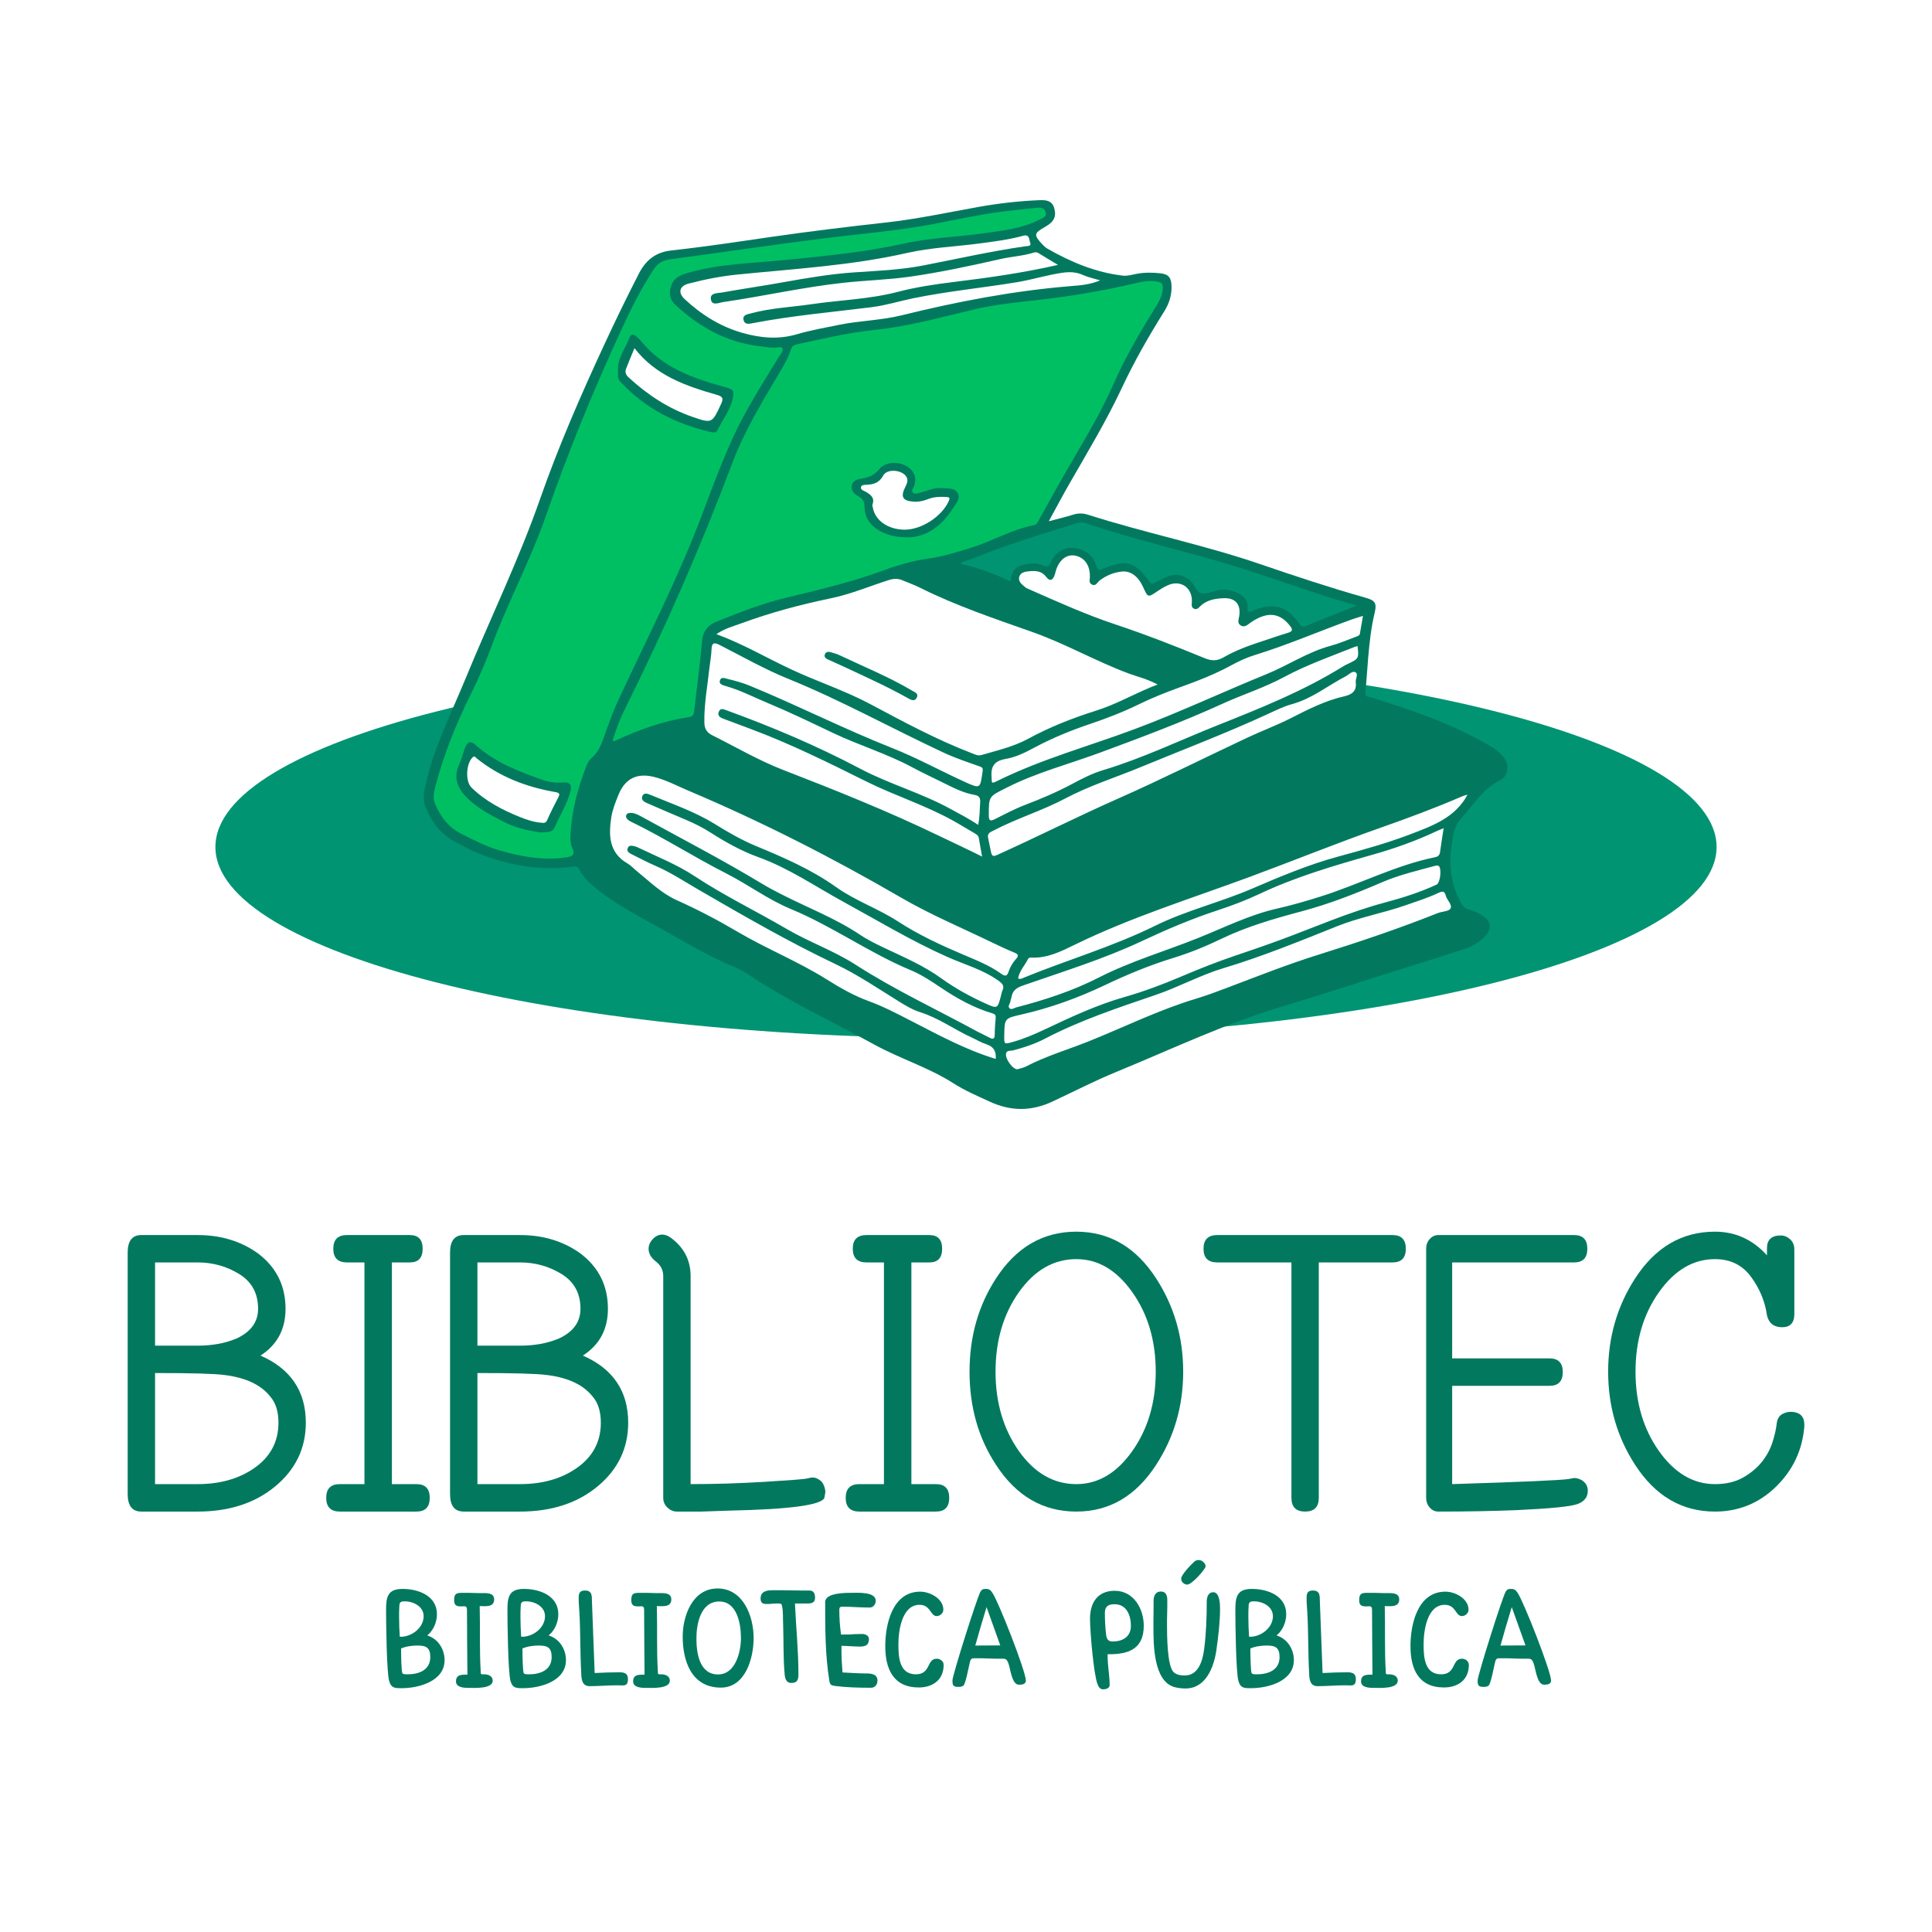 <svg xmlns="http://www.w3.org/2000/svg" xmlns:xlink="http://www.w3.org/1999/xlink" width="500" zoomAndPan="magnify" viewBox="0 0 375 375" height="500" preserveAspectRatio="xMidYMid meet" version="1.0"><defs><g/><clipPath id="0de2a6ba74"><path d="M 41.812 127.285 L 333.203 127.285 L 333.203 201.508 L 41.812 201.508 Z M 41.812 127.285 " clip-rule="nonzero"/></clipPath><clipPath id="b64fdb9cfb"><path d="M 187.5 127.285 C 107.039 127.285 41.812 143.898 41.812 164.398 C 41.812 184.895 107.039 201.508 187.5 201.508 C 267.961 201.508 333.188 184.895 333.188 164.398 C 333.188 143.898 267.961 127.285 187.5 127.285 Z M 187.5 127.285 " clip-rule="nonzero"/></clipPath><clipPath id="efcc252fd7"><path d="M 82 38.777 L 293 38.777 L 293 215.777 L 82 215.777 Z M 82 38.777 " clip-rule="nonzero"/></clipPath></defs><rect x="-37.5" width="450" fill="#ffffff" y="-37.5" height="450" fill-opacity="1"/><rect x="-37.5" width="450" fill="#ffffff" y="-37.5" height="450" fill-opacity="1"/><g clip-path="url(#0de2a6ba74)"><g clip-path="url(#b64fdb9cfb)"><path fill="#009473" d="M 41.812 127.285 L 333.203 127.285 L 333.203 201.508 L 41.812 201.508 Z M 41.812 127.285 " fill-opacity="1" fill-rule="nonzero"/></g></g><g clip-path="url(#efcc252fd7)"><path fill="#02795e" d="M 291.145 151.457 C 287.738 153.172 285.863 156.359 283.473 159.039 C 282.199 160.465 281.977 162.43 281.727 164.297 C 281.207 168.156 281.676 171.844 283.605 175.297 C 283.961 175.938 284.387 176.332 285.07 176.523 C 286.137 176.828 287.156 177.246 288.047 177.922 C 289.422 178.961 289.566 180.195 288.453 181.5 C 287.23 182.934 285.613 183.777 283.855 184.332 C 280.293 185.457 276.746 186.629 273.172 187.727 C 265.297 190.148 257.492 192.801 249.586 195.133 C 238.242 198.48 227.578 203.574 216.684 208.055 C 212.488 209.777 208.426 211.875 204.301 213.801 C 200.062 215.777 196.105 215.691 192.012 213.785 C 189.664 212.695 187.273 211.688 185.082 210.281 C 180.25 207.188 174.723 205.508 169.719 202.762 C 161.609 198.312 153.188 194.43 145.457 189.289 C 144.582 188.707 143.668 188.148 142.699 187.754 C 136.938 185.426 131.719 182.082 126.289 179.125 C 122.406 177.008 118.578 174.883 115.18 172.016 C 114.086 171.094 113.164 170.109 112.516 168.867 C 112.238 168.336 111.992 168.105 111.316 168.195 C 104.793 169.074 98.531 167.992 92.492 165.484 C 91.168 164.934 89.922 164.199 88.633 163.555 C 85.641 162.059 83.762 159.594 82.559 156.547 C 81.941 154.977 82.352 153.441 82.711 151.891 C 84.348 144.828 87.613 138.402 90.344 131.754 C 95.133 120.09 100.672 108.734 104.844 96.812 C 108.395 86.66 112.691 76.82 117.207 67.066 C 119.379 62.371 121.637 57.719 124 53.117 C 125.305 50.57 127.184 48.953 130.289 48.613 C 136.766 47.91 143.211 46.922 149.66 45.988 C 157.059 44.918 164.477 44.016 171.906 43.195 C 177.906 42.531 183.82 41.266 189.758 40.195 C 193.629 39.496 197.531 39.043 201.461 38.867 C 202.762 38.809 204.176 38.766 204.629 40.414 C 205.086 42.09 204.555 43.078 202.828 44.051 C 200.664 45.277 200.613 45.598 202.328 47.441 C 202.617 47.754 202.949 48.059 203.316 48.27 C 207.887 50.887 212.688 52.891 217.965 53.504 C 218.836 53.605 219.762 53.312 220.652 53.145 C 222.18 52.855 223.719 52.883 225.242 53.047 C 226.82 53.215 227.355 53.918 227.395 55.539 C 227.441 57.32 226.934 58.918 225.984 60.43 C 222.98 65.227 220.172 70.129 217.766 75.262 C 214.812 81.562 211.234 87.531 207.762 93.555 C 206.379 95.949 205.09 98.402 203.57 101.172 C 205.363 100.695 206.793 100.371 208.184 99.926 C 209.188 99.602 210.141 99.578 211.137 99.895 C 222.188 103.434 233.598 105.727 244.582 109.492 C 251.34 111.809 258.117 114.055 264.992 116 C 266.902 116.539 267.285 117.035 266.812 119 C 266.133 121.812 265.828 124.664 265.574 127.527 C 265.371 129.82 265.258 132.117 265.012 134.406 C 264.914 135.301 265.586 135.18 265.992 135.312 C 271.879 137.211 277.781 139.055 283.379 141.73 C 285.457 142.727 287.516 143.75 289.484 144.949 C 290.352 145.48 291.141 146.109 291.789 146.887 C 293.039 148.383 292.859 150.598 291.145 151.457 Z M 291.145 151.457 " fill-opacity="1" fill-rule="nonzero"/></g><path fill="#00bf63" d="M 189.207 60.031 C 182.73 61.562 176.285 63.371 169.645 64.055 C 164.613 64.574 159.738 65.758 154.816 66.801 C 154.223 66.93 153.75 67.082 153.547 67.758 C 153.027 69.473 152.094 70.988 151.191 72.516 C 147.863 78.129 144.469 83.719 142.156 89.848 C 136.031 106.102 129.078 121.988 121.336 137.539 C 120.344 139.531 119.547 141.625 118.895 143.801 C 119.125 143.82 119.227 143.863 119.297 143.832 C 123.914 141.66 128.684 139.941 133.746 139.172 C 134.594 139.043 134.672 138.59 134.746 137.91 C 135.246 133.438 135.879 128.977 136.262 124.492 C 136.434 122.473 137.379 121.34 139.133 120.633 C 143.445 118.898 147.789 117.188 152.301 116.09 C 158.73 114.527 165.172 113.047 171.395 110.738 C 174.266 109.672 177.227 108.824 180.281 108.402 C 183.047 108.02 185.695 107.18 188.355 106.359 C 192.527 105.078 196.332 102.781 200.656 101.941 C 201.312 101.812 201.5 101.184 201.773 100.703 C 203.379 97.867 204.926 94.996 206.547 92.168 C 209.887 86.348 213.449 80.645 216.156 74.488 C 218.48 69.203 221.41 64.266 224.441 59.379 C 225.137 58.258 225.707 57.125 225.688 55.762 C 225.68 55.141 225.477 54.836 224.812 54.699 C 223.402 54.41 222.027 54.582 220.676 54.902 C 214.656 56.336 208.578 57.387 202.43 58.117 C 198.012 58.641 193.574 59 189.207 60.031 Z M 184.965 98.66 C 182.805 102.051 179.895 104.211 176.398 104.297 C 173.805 104.309 172.016 103.836 170.395 102.832 C 168.73 101.797 167.812 100.262 167.797 98.305 C 167.789 97.363 167.453 96.812 166.668 96.359 C 165.914 95.926 165.168 95.336 165.312 94.344 C 165.461 93.316 166.402 93.004 167.238 92.887 C 168.645 92.691 169.695 92.238 170.676 91.047 C 172.07 89.348 175.215 89.527 176.781 91.102 C 177.738 92.059 177.84 93.176 177.406 94.418 C 177.273 94.793 176.805 95.195 177.184 95.594 C 177.559 95.988 178.086 95.77 178.547 95.648 C 179.973 95.273 181.324 94.602 182.867 94.738 C 183.957 94.832 185.273 94.645 185.871 95.688 C 186.496 96.781 185.543 97.746 184.965 98.66 Z M 114.734 147.207 C 116.57 145.645 117.055 143.422 117.836 141.324 C 118.469 139.621 119.09 137.902 119.855 136.254 C 125.367 124.332 131.43 112.664 136.09 100.355 C 138.055 95.156 139.977 89.934 142.293 84.871 C 144.797 79.402 148.082 74.379 151.172 69.246 C 151.48 68.73 152.16 68.168 151.852 67.609 C 151.582 67.117 150.793 67.586 150.266 67.461 C 149.953 67.461 149.664 67.488 149.379 67.457 C 148.57 67.363 147.762 67.246 146.957 67.137 C 140.777 66.309 135.648 63.395 131.145 59.215 C 129.91 58.07 129.785 56.77 130.352 55.285 C 130.922 53.797 132.199 53.336 133.578 52.941 C 139.719 51.176 146.086 51.098 152.367 50.465 C 160.098 49.684 167.812 48.965 175.422 47.277 C 180.668 46.113 186.074 45.988 191.387 45.223 C 194.945 44.711 198.535 44.316 201.789 42.609 C 202.336 42.32 203.199 42.145 202.969 41.23 C 202.727 40.258 201.887 40.266 201.098 40.348 C 198.953 40.566 196.809 40.785 194.668 41.055 C 190.102 41.637 185.613 42.645 181.094 43.496 C 174.258 44.785 167.328 45.352 160.434 46.203 C 150.305 47.457 140.215 48.988 130.098 50.328 C 128.676 50.516 127.691 51.07 126.922 52.23 C 124.426 55.996 122.449 60.016 120.555 64.121 C 115.141 75.848 110.246 87.773 106.016 99.969 C 102.996 108.684 98.609 116.824 95.395 125.461 C 94.211 128.648 92.859 131.789 91.344 134.836 C 88.473 140.613 86.078 146.551 84.469 152.805 C 84.191 153.887 84.004 154.988 84.457 156.051 C 85.496 158.5 87.016 160.547 89.449 161.789 C 91.93 163.055 94.398 164.328 97.094 165.098 C 101.27 166.293 105.473 167.055 109.844 166.418 C 111.027 166.242 111.723 165.977 111.074 164.59 C 110.684 163.758 110.684 162.812 110.734 161.898 C 110.977 157.402 112.125 153.109 113.715 148.926 C 113.949 148.305 114.254 147.617 114.734 147.207 Z M 122.184 65.512 C 122.438 64.805 123.012 64.797 123.555 65.316 C 123.828 65.582 124.133 65.828 124.367 66.125 C 128.562 71.363 134.512 73.441 140.664 75.117 C 142.355 75.578 142.57 75.77 142.207 77.441 C 141.711 79.699 140.219 81.461 139.266 83.492 C 138.977 84.105 138.352 83.945 137.855 83.832 C 131.273 82.297 125.438 79.387 120.73 74.434 C 119.887 73.547 119.895 73.461 119.961 71.949 C 119.801 69.496 121.406 67.645 122.184 65.512 Z M 110.754 153.484 C 110.098 156.051 108.652 158.293 107.609 160.703 C 107.211 161.633 105.965 161.492 104.992 161.586 C 102.488 161.227 99.996 160.668 97.73 159.5 C 95.227 158.207 92.703 156.902 90.668 154.875 C 88.828 153.039 87.934 150.992 89.113 148.402 C 89.57 147.406 89.828 146.324 90.207 145.289 C 90.711 143.91 91.312 143.699 92.418 144.684 C 96.078 147.949 100.527 149.68 105.043 151.289 C 106.406 151.773 107.797 152.012 109.266 151.867 C 110.512 151.746 111.055 152.316 110.754 153.484 Z M 110.754 153.484 " fill-opacity="1" fill-rule="nonzero"/><path fill="#009473" d="M 188.512 108.516 C 194.957 105.902 201.59 103.852 208.219 101.793 C 209.039 101.535 209.816 101.234 210.73 101.547 C 219.762 104.637 229.086 106.715 238.219 109.461 C 244.777 111.434 251.23 113.754 257.746 115.883 C 259.605 116.492 261.504 116.984 263.383 117.527 C 260.023 118.898 256.742 120.078 253.543 121.488 C 252.949 121.75 252.543 121.605 252.219 121.07 C 252.094 120.867 251.938 120.684 251.789 120.496 C 249.594 117.633 247.035 116.949 243.379 118.461 C 242.477 118.836 242.047 118.902 242.16 117.75 C 242.359 115.703 239.414 114.352 237.195 114.461 C 235.848 114.527 234.492 115.328 233.285 115.18 C 232.156 115.043 231.852 113.242 230.77 112.484 C 229.477 111.578 228.16 111.309 226.707 111.871 C 225.863 112.199 225.043 112.609 224.25 113.051 C 223.707 113.348 223.422 113.41 222.996 112.785 C 220.457 109.074 218.457 108.508 214.324 110.316 C 213.496 110.676 213.102 110.828 212.758 109.727 C 212.109 107.629 210.441 106.539 208.344 106.367 C 206.336 106.203 204.824 107.266 203.984 109.07 C 203.566 109.969 203.211 110.129 202.312 109.699 C 201.246 109.188 200.043 109.328 198.922 109.562 C 197.07 109.945 196.422 110.746 196.133 112.844 C 193.023 111.395 189.867 110.172 186.395 109.438 C 187.117 108.797 187.867 108.777 188.512 108.516 Z M 188.512 108.516 " fill-opacity="1" fill-rule="nonzero"/><path fill="#ffffff" d="M 124.672 154.543 C 124.402 155.223 124.953 155.602 125.504 155.844 C 128.098 156.969 130.691 158.098 133.297 159.195 C 134.891 159.871 136.426 160.648 137.887 161.582 C 140.844 163.473 143.93 165.195 147.211 166.379 C 153.094 168.5 158.184 172.023 163.602 174.984 C 170.324 178.66 176.898 182.633 183.914 185.754 C 187.273 187.25 190.875 188.211 193.91 190.434 C 194.664 190.988 194.957 191.43 194.566 192.281 C 194.426 192.582 194.375 192.922 194.293 193.25 C 193.629 195.828 193.609 195.832 191.23 194.75 C 188.254 193.395 185.402 191.844 182.746 189.922 C 179.387 187.484 175.586 185.848 171.855 184.086 C 170.164 183.285 168.477 182.473 166.922 181.43 C 162.152 178.234 156.789 176.195 151.715 173.605 C 150.434 172.949 149.156 172.285 147.926 171.539 C 140.25 166.902 132.285 162.777 124.43 158.461 C 123.801 158.117 123.152 157.785 122.402 157.785 C 122.051 157.785 121.715 157.844 121.562 158.211 C 121.414 158.578 121.617 158.859 121.867 159.098 C 122.004 159.227 122.168 159.34 122.34 159.422 C 128.734 162.512 134.711 166.363 141.043 169.578 C 145.27 171.727 149.098 174.617 153.504 176.441 C 161.586 179.785 168.73 184.969 176.809 188.328 C 178.883 189.191 180.773 190.461 182.648 191.719 C 185.766 193.809 189.023 195.625 192.645 196.699 C 193.18 196.859 193.305 197.105 193.258 197.625 C 193.16 198.672 193.086 199.727 193.078 200.781 C 193.078 201.641 192.785 201.801 192.051 201.402 C 191.293 200.992 190.496 200.652 189.738 200.242 C 181.836 195.938 173.668 192.145 166.07 187.25 C 161.859 184.535 157.027 182.848 152.676 180.301 C 146.762 176.84 140.57 173.859 134.836 170.07 C 131.379 167.789 127.523 166.273 123.812 164.488 C 123.598 164.383 123.367 164.301 123.133 164.25 C 122.664 164.141 122.129 164.004 121.867 164.562 C 121.562 165.219 122.07 165.539 122.547 165.777 C 124.133 166.574 125.707 167.398 127.332 168.105 C 130.246 169.375 132.883 171.121 135.617 172.707 C 144.328 177.754 153.043 182.797 162.148 187.121 C 166.488 189.18 170.457 191.898 174.535 194.418 C 175.844 195.227 177.164 196.012 178.637 196.477 C 182.195 197.598 185.207 199.82 188.559 201.359 C 189.516 201.801 190.434 202.359 191.43 202.68 C 192.836 203.133 193.398 204.027 193.27 205.539 C 187.332 203.734 181.992 200.793 176.586 198.02 C 173.98 196.68 171.398 195.328 168.637 194.324 C 165.738 193.27 163.059 191.73 160.465 190.102 C 154.887 186.602 148.75 184.16 143.094 180.816 C 139.293 178.574 135.391 176.535 131.352 174.723 C 128.402 173.402 126.074 171.086 123.582 169.062 C 122.984 168.578 122.461 167.977 121.805 167.602 C 118.188 165.52 118.121 162.16 118.645 158.684 C 118.871 157.184 119.461 155.723 120.031 154.301 C 121.301 151.141 123.613 149.977 126.93 150.797 C 129.27 151.375 131.395 152.531 133.602 153.461 C 147.84 159.48 161.574 166.484 174.949 174.254 C 180.656 177.566 186.797 180.137 192.75 183.027 C 194.129 183.695 195.523 184.34 196.941 184.922 C 197.738 185.246 197.707 185.574 197.199 186.145 C 196.555 186.867 196.059 187.707 195.758 188.621 C 195.438 189.598 195.008 189.488 194.312 188.988 C 192.074 187.387 189.543 186.391 187.02 185.32 C 182.656 183.469 178.34 181.48 174.344 178.879 C 170.48 176.363 166.047 174.863 162.285 172.18 C 157.477 168.758 152.117 166.445 146.707 164.199 C 143.914 163.039 141.297 161.52 138.723 159.93 C 134.785 157.492 130.402 156.023 126.16 154.246 C 125.617 154.02 124.957 153.832 124.672 154.543 Z M 141.32 131.805 C 142.77 132.141 144.195 132.551 145.574 133.117 C 154.84 136.922 163.773 141.477 173.098 145.164 C 178.039 147.113 182.715 149.719 187.566 151.902 C 190.191 153.086 190.246 152.965 190.652 150.227 C 190.688 149.992 190.734 149.758 190.75 149.52 C 190.781 149.086 190.617 148.922 190.145 148.758 C 187.801 147.934 185.426 147.141 183.176 146.094 C 173.051 141.379 163.285 135.93 152.91 131.723 C 148.391 129.891 144.117 127.449 139.758 125.227 C 138.664 124.668 138.152 124.668 138.105 126.078 C 138.07 127.223 137.844 128.359 137.719 129.504 C 137.332 133.07 136.656 136.605 136.715 140.223 C 136.734 141.465 137.199 142.188 138.242 142.711 C 142.828 145 147.258 147.605 152.062 149.465 C 162.262 153.41 172.406 157.477 182.266 162.234 C 185.004 163.559 187.777 164.828 190.629 166.262 C 190.395 164.953 190.172 163.84 190 162.715 C 189.934 162.281 189.699 162.039 189.348 161.84 C 187.891 161.012 186.477 160.113 185.008 159.297 C 179.578 156.285 173.645 154.418 168.109 151.664 C 160.77 148.012 153.426 144.371 145.73 141.5 C 143.938 140.832 142.137 140.168 140.348 139.484 C 139.715 139.246 139.18 138.852 139.547 138.086 C 139.891 137.367 140.465 137.668 141.027 137.871 C 149.914 141.102 158.602 144.785 166.965 149.203 C 172.613 152.188 178.816 153.906 184.43 156.98 C 186.219 157.961 188.043 158.883 189.855 160.109 C 190.203 158.531 190.133 157.141 190.25 155.766 C 190.324 154.902 190.062 154.441 189.148 154.285 C 187.094 153.93 185.238 153.012 183.391 152.086 C 181.289 151.035 179.152 150.055 177.082 148.941 C 172.125 146.273 166.715 144.664 161.652 142.25 C 157.457 140.246 153.27 138.227 148.973 136.438 C 146.277 135.312 143.676 133.957 140.848 133.156 C 140.312 133.004 139.523 132.801 139.727 132.105 C 139.961 131.277 140.734 131.668 141.32 131.805 Z M 200.668 49.023 C 198.555 49.691 196.332 49.793 194.184 50.281 C 188.391 51.594 182.578 52.848 176.703 53.691 C 172.438 54.305 168.105 54.41 163.816 54.875 C 155.949 55.723 148.223 57.488 140.402 58.625 C 139.543 58.75 138.191 59.438 137.98 58.09 C 137.777 56.809 139.273 56.93 140.133 56.777 C 144.047 56.078 147.984 55.504 151.898 54.805 C 156.523 53.98 161.141 53.18 165.84 52.863 C 170.285 52.566 174.754 52.387 179.141 51.539 C 185.773 50.254 192.359 48.754 199.051 47.797 C 199.457 47.738 200.262 47.82 199.957 47.105 C 199.727 46.57 199.906 45.398 198.59 45.762 C 195.812 46.531 192.953 46.879 190.102 47.258 C 185.449 47.875 180.699 48.051 176.141 49.082 C 165.285 51.543 154.227 52.18 143.219 53.281 C 139.953 53.605 136.773 54.23 133.621 55.059 C 131.875 55.516 131.566 56.816 132.852 58.02 C 136.086 61.047 139.766 63.367 144.039 64.594 C 147.527 65.594 151.047 65.945 154.656 64.883 C 157.316 64.098 160.066 63.621 162.789 63.062 C 166.828 62.234 170.988 62.195 175.004 61.203 C 185.859 58.523 196.809 56.422 207.973 55.523 C 209.758 55.383 211.605 55.234 213.543 54.422 C 212.27 54.035 211.223 53.828 210.273 53.402 C 208.953 52.801 207.68 52.73 206.234 52.938 C 203.238 53.367 200.359 54.285 197.379 54.777 C 190.668 55.883 183.883 56.531 177.215 57.902 C 174.539 58.453 171.926 59.281 169.207 59.621 C 161.504 60.586 153.762 61.258 146.129 62.723 C 145.441 62.852 144.543 63.082 144.324 62.109 C 144.098 61.109 145.039 61.02 145.711 60.836 C 149.57 59.781 153.566 59.625 157.496 59.047 C 163.086 58.227 168.773 58.086 174.277 56.648 C 177.855 55.711 181.508 55.176 185.164 54.727 C 191.871 53.906 198.551 52.965 205.352 51.418 C 203.984 50.594 202.797 49.891 201.621 49.16 C 201.309 48.965 201.008 48.918 200.668 49.023 Z M 211.539 111.871 C 211.598 109.684 210.414 108.109 208.566 107.828 C 206.992 107.586 205.59 108.699 204.969 110.691 C 204.883 110.969 204.824 111.25 204.738 111.523 C 204.359 112.68 203.762 112.902 203.07 111.977 C 202.199 110.824 201.09 110.773 199.863 110.871 C 199.027 110.938 198.086 111.082 197.84 111.945 C 197.566 112.895 198.406 113.488 199.074 114.039 C 199.219 114.16 199.406 114.227 199.582 114.305 C 205.152 116.754 210.695 119.277 216.48 121.195 C 222.348 123.145 228.102 125.402 233.816 127.75 C 235.23 128.332 236.254 128.301 237.508 127.582 C 239.801 126.266 242.277 125.348 244.789 124.531 C 246.523 123.969 248.238 123.355 249.98 122.832 C 250.938 122.543 250.945 122.195 250.371 121.457 C 248.375 118.891 245.938 118.66 242.793 120.809 C 242.207 121.207 241.641 121.859 240.871 121.43 C 240.047 120.973 240.457 120.176 240.551 119.484 C 240.844 117.328 239.805 116.047 237.602 116.113 C 235.883 116.164 234.152 116.434 232.852 117.785 C 232.531 118.117 232.184 118.371 231.715 118.125 C 231.246 117.883 231.293 117.457 231.332 117 C 231.566 114.102 229.168 112.41 226.574 113.645 C 225.926 113.949 225.301 114.32 224.707 114.723 C 222.805 116.012 222.812 116.023 221.902 113.992 C 220.965 111.91 219.508 110.781 217.805 110.934 C 216.199 111.082 214.746 111.688 213.453 112.664 C 212.988 113.016 212.723 113.84 211.945 113.465 C 211.207 113.109 211.609 112.363 211.539 111.871 Z M 196.301 193.66 C 196.262 193.898 196.145 194.121 196.117 194.355 C 196.066 194.809 195.547 195.289 195.934 195.684 C 196.324 196.078 196.844 195.645 197.281 195.527 C 202.816 194.094 208.238 192.316 213.34 189.711 C 219.516 186.559 226.164 184.629 232.566 182.062 C 237.625 180.031 242.531 177.562 247.91 176.348 C 250.801 175.691 253.664 174.859 256.496 173.961 C 263.934 171.605 270.918 167.926 278.633 166.363 C 279.145 166.258 279.438 165.949 279.512 165.379 C 279.703 163.91 279.949 162.453 280.211 160.758 C 279.668 160.984 279.266 161.129 278.883 161.309 C 274.844 163.219 270.645 164.703 266.352 165.918 C 258.926 168.02 251.531 170.18 244.516 173.488 C 241.879 174.73 239.129 175.773 236.355 176.684 C 231.285 178.344 226.402 180.426 221.582 182.691 C 214.145 186.18 206.293 188.586 198.562 191.285 C 197.129 191.785 196.52 192.348 196.301 193.66 Z M 196.602 202.234 C 198.781 201.629 200.844 200.727 202.883 199.766 C 207.867 197.414 212.84 195.078 218.176 193.551 C 221.945 192.473 225.645 191.09 229.254 189.555 C 232.699 188.09 236.16 186.707 239.703 185.512 C 242.656 184.516 245.602 183.508 248.523 182.43 C 255.258 179.941 261.844 177.039 268.812 175.18 C 272.234 174.266 275.621 173.199 278.852 171.695 C 279.555 171.371 279.875 168.512 279.242 168.074 C 279.086 167.969 278.781 167.996 278.566 168.051 C 275.102 168.992 271.605 169.805 268.281 171.234 C 263.176 173.434 258.004 175.461 252.617 176.898 C 247.289 178.316 242.004 179.836 237 182.254 C 234.031 183.688 230.941 184.949 227.793 185.918 C 223.188 187.328 218.773 189.16 214.445 191.219 C 209.273 193.684 203.922 195.617 198.344 196.898 C 194.988 197.664 194.98 197.617 194.926 200.973 C 194.898 202.742 194.891 202.711 196.602 202.234 Z M 279.223 173.301 C 277.141 174.285 274.941 174.973 272.77 175.73 C 268.418 177.242 263.859 178.051 259.578 179.762 C 252.277 182.68 245.004 185.66 237.465 187.922 C 232.953 189.277 228.828 191.574 224.367 193.094 C 217.074 195.586 209.734 198.004 202.859 201.59 C 200.906 202.609 198.809 203.312 196.664 203.875 C 196.113 204.02 195.164 203.758 195.262 204.836 C 195.352 205.863 196.637 207.527 197.426 207.547 C 197.887 207.406 198.527 207.32 199.07 207.039 C 203.039 204.965 207.34 203.723 211.469 202.059 C 218.316 199.305 224.949 196.02 232.043 193.879 C 234.152 193.242 236.223 192.477 238.285 191.691 C 244.195 189.441 250.074 187.125 256.125 185.238 C 263.855 182.824 271.535 180.227 279.066 177.234 C 279.91 176.898 281.242 176.91 281.543 176.336 C 281.938 175.586 280.824 174.703 280.598 173.777 C 280.383 172.902 279.914 172.977 279.223 173.301 Z M 263.957 122.969 C 264.141 121.898 264.328 120.832 264.551 119.543 C 263.66 119.824 262.98 120.02 262.32 120.258 C 256.012 122.539 249.848 125.207 243.43 127.188 C 241.867 127.668 240.387 128.375 238.957 129.152 C 235.789 130.879 232.438 132.176 229.055 133.391 C 226.344 134.363 223.668 135.43 221.086 136.691 C 218.02 138.188 214.859 139.414 211.629 140.504 C 207.902 141.758 204.266 143.246 200.785 145.098 C 199.047 146.027 197.27 146.945 195.332 147.277 C 193.34 147.621 192.328 148.406 192.449 150.605 C 192.535 152.105 192.348 152.184 193.707 151.516 C 202.207 147.328 211.352 144.836 220.184 141.539 C 228.859 138.301 237.219 134.359 245.773 130.875 C 249.984 129.16 253.809 126.559 258.246 125.359 C 259.965 124.895 261.586 124.184 263.25 123.57 C 263.578 123.449 263.891 123.371 263.957 122.969 Z M 263.504 125.414 C 263.316 125.461 263.133 125.488 262.965 125.555 C 258.34 127.395 253.641 129.043 249.238 131.414 C 245.391 133.484 241.207 134.805 237.246 136.613 C 229.52 140.137 221.586 143.102 213.633 146.043 C 207.531 148.305 201.199 149.934 195.348 152.906 C 191.965 154.625 191.914 154.469 191.926 158.285 C 191.93 159.336 192.238 159.418 193.09 159 C 195.02 158.043 196.93 157.012 198.938 156.246 C 202.125 155.031 205.25 153.699 208.25 152.086 C 210.152 151.062 212.09 150.09 214.156 149.469 C 221.797 147.176 228.973 143.699 236.355 140.762 C 244.707 137.438 253.086 134.09 260.766 129.301 C 261.09 129.098 261.445 128.945 261.789 128.781 C 263.707 127.871 263.773 127.746 263.504 125.414 Z M 263.133 130.516 C 262.508 130.105 261.859 130.926 261.246 131.246 C 257.766 133.055 254.676 135.598 250.805 136.664 C 249.18 137.109 247.676 137.859 246.152 138.562 C 238.012 142.32 229.629 145.496 221.352 148.918 C 216.484 150.93 211.449 152.5 206.766 154.984 C 202.277 157.367 197.359 158.836 192.855 161.203 C 192.281 161.508 191.66 161.668 191.766 162.52 C 191.969 163.504 192.16 164.488 192.375 165.469 C 192.512 166.109 192.781 166.293 193.48 165.977 C 201.387 162.41 209.133 158.496 217.066 154.984 C 225.48 151.262 233.711 147.125 242.039 143.211 C 244.855 141.883 247.793 140.797 250.566 139.387 C 253.914 137.691 257.234 135.988 260.918 135.152 C 262.395 134.816 263.367 134.148 263.152 132.418 C 263.07 131.773 263.684 130.875 263.133 130.516 Z M 267.863 160.699 C 259.328 163.707 250.934 167.113 242.441 170.254 C 231.133 174.43 219.574 178.02 208.688 183.332 C 206.016 184.633 203.258 186.051 200.09 185.863 C 199.82 185.848 199.621 185.965 199.508 186.195 C 198.898 187.426 197.867 188.449 197.602 189.914 C 198.113 190.129 198.406 189.895 198.699 189.773 C 207.168 186.312 215.988 183.75 224.227 179.684 C 230.254 176.711 236.848 175.148 243.012 172.492 C 248.516 170.121 254.031 167.805 259.832 166.234 C 264.594 164.945 269.348 163.621 273.965 161.852 C 278.207 160.227 282.492 158.648 284.844 154.246 C 284.508 154.348 284.141 154.422 283.805 154.57 C 278.574 156.836 273.246 158.805 267.863 160.699 Z M 267.863 160.699 " fill-opacity="1" fill-rule="nonzero"/><path fill="#ffffff" d="M 212.867 137.895 C 216.863 136.637 220.453 134.484 224.684 132.859 C 222.605 131.742 220.719 131.344 218.938 130.676 C 212.645 128.309 206.777 124.945 200.453 122.703 C 193.043 120.074 185.59 117.594 178.539 114.059 C 177.469 113.52 176.328 113.137 175.23 112.66 C 174.352 112.277 173.516 112.281 172.586 112.57 C 168.832 113.742 165.211 115.312 161.34 116.113 C 155.422 117.34 149.59 118.887 143.91 120.98 C 142.316 121.566 140.652 121.992 139.043 123.09 C 144.246 124.996 148.828 127.715 153.641 129.961 C 158.68 132.312 163.988 134.039 168.914 136.664 C 175.387 140.117 181.852 143.605 188.723 146.238 C 189.309 146.465 189.848 146.742 190.512 146.547 C 193.59 145.641 196.727 144.938 199.59 143.383 C 203.812 141.078 208.285 139.34 212.867 137.895 Z M 177.93 135.438 C 177.516 136.23 176.824 135.848 176.301 135.555 C 172.203 133.25 167.914 131.34 163.664 129.344 C 162.668 128.875 161.652 128.449 160.656 127.984 C 160.234 127.789 159.902 127.477 160.121 126.969 C 160.293 126.566 160.676 126.473 161.109 126.551 C 161.699 126.742 162.32 126.871 162.875 127.137 C 167.633 129.402 172.531 131.375 177.074 134.07 C 177.594 134.379 178.355 134.625 177.93 135.438 Z M 184.18 97.199 C 182.883 100.203 178.875 102.832 175.566 102.809 C 172.371 102.789 169.836 101.016 169.414 98.504 C 169.383 98.316 169.281 98.102 169.34 97.945 C 169.84 96.625 169.016 96.035 168.055 95.457 C 167.684 95.234 167 95.125 167.121 94.543 C 167.219 94.078 167.852 94.113 168.246 94.094 C 169.633 94.02 170.668 93.699 171.445 92.281 C 172.16 90.977 174.844 91.168 175.789 92.344 C 176.375 93.07 176.102 93.766 175.738 94.477 C 174.723 96.457 175.199 97.246 177.441 97.379 C 178.375 97.434 179.246 97.219 180.098 96.887 C 181.289 96.426 182.52 96.383 183.773 96.473 C 184.309 96.508 184.398 96.691 184.18 97.199 Z M 108.352 154.793 C 107.605 156.242 106.852 157.691 106.203 159.184 C 105.969 159.727 105.648 159.75 105.211 159.707 C 103.707 159.605 102.285 159.137 100.914 158.586 C 97.477 157.199 94.207 155.492 91.523 152.871 C 90.277 151.652 90.473 148.219 91.719 147.016 C 92.145 146.605 92.309 147.027 92.527 147.203 C 97.004 150.797 102.184 152.77 107.777 153.738 C 108.641 153.887 108.703 154.105 108.352 154.793 Z M 122.023 73.266 C 121.508 72.789 121.262 72.254 121.512 71.602 C 122.016 70.273 122.578 68.969 123.148 67.578 C 127.27 72.918 133.152 74.934 139.172 76.648 C 140.375 76.992 140.418 77.426 139.953 78.426 C 138.23 82.148 138.23 82.234 134.422 80.918 C 129.73 79.301 125.664 76.617 122.023 73.266 Z M 122.023 73.266 " fill-opacity="1" fill-rule="nonzero"/><g fill="#02795e" fill-opacity="1"><g transform="translate(21.657, 303.208)"><g><path d="M 16.703 -9.812 L 5.781 -9.812 C 4.008 -9.812 3.125 -10.945 3.125 -13.219 L 3.125 -60.094 C 3.125 -62.352 4.008 -63.484 5.781 -63.484 L 16.703 -63.484 C 21.223 -63.484 25.133 -62.289 28.438 -59.906 C 31.988 -57.219 33.766 -53.641 33.766 -49.172 C 33.766 -45.203 32.145 -42.176 28.906 -40.094 C 34.77 -37.52 37.703 -33.176 37.703 -27.062 C 37.703 -22.113 35.727 -18 31.781 -14.719 C 27.844 -11.445 22.816 -9.812 16.703 -9.812 Z M 16.703 -42.016 C 19.516 -42.016 22.02 -42.473 24.219 -43.391 C 27.031 -44.68 28.438 -46.609 28.438 -49.172 C 28.438 -52.172 27.211 -54.422 24.766 -55.922 C 22.328 -57.422 19.641 -58.172 16.703 -58.172 L 8.438 -58.172 L 8.438 -42.016 Z M 16.703 -15.141 C 20.922 -15.141 24.5 -16.117 27.438 -18.078 C 30.738 -20.273 32.391 -23.27 32.391 -27.062 C 32.391 -29.207 31.867 -30.891 30.828 -32.109 C 28.992 -34.43 26 -35.836 21.844 -36.328 C 20 -36.578 15.531 -36.703 8.438 -36.703 L 8.438 -15.141 Z M 16.703 -15.141 "/></g></g></g><g fill="#02795e" fill-opacity="1"><g transform="translate(60.192, 303.208)"><g><path d="M 20.641 -9.812 L 5.781 -9.812 C 4.008 -9.812 3.125 -10.703 3.125 -12.484 C 3.125 -14.254 4.008 -15.141 5.781 -15.141 L 10.547 -15.141 L 10.547 -58.172 L 7.156 -58.172 C 5.383 -58.172 4.5 -59.055 4.5 -60.828 C 4.5 -62.598 5.383 -63.484 7.156 -63.484 L 19.359 -63.484 C 21.016 -63.484 21.844 -62.598 21.844 -60.828 C 21.844 -59.055 21.016 -58.172 19.359 -58.172 L 15.875 -58.172 L 15.875 -15.141 L 20.641 -15.141 C 22.359 -15.141 23.219 -14.254 23.219 -12.484 C 23.219 -10.703 22.359 -9.812 20.641 -9.812 Z M 20.641 -9.812 "/></g></g></g><g fill="#02795e" fill-opacity="1"><g transform="translate(84.23, 303.208)"><g><path d="M 16.703 -9.812 L 5.781 -9.812 C 4.008 -9.812 3.125 -10.945 3.125 -13.219 L 3.125 -60.094 C 3.125 -62.352 4.008 -63.484 5.781 -63.484 L 16.703 -63.484 C 21.223 -63.484 25.133 -62.289 28.438 -59.906 C 31.988 -57.219 33.766 -53.641 33.766 -49.172 C 33.766 -45.203 32.145 -42.176 28.906 -40.094 C 34.77 -37.52 37.703 -33.176 37.703 -27.062 C 37.703 -22.113 35.727 -18 31.781 -14.719 C 27.844 -11.445 22.816 -9.812 16.703 -9.812 Z M 16.703 -42.016 C 19.516 -42.016 22.02 -42.473 24.219 -43.391 C 27.031 -44.68 28.438 -46.609 28.438 -49.172 C 28.438 -52.172 27.211 -54.422 24.766 -55.922 C 22.328 -57.422 19.641 -58.172 16.703 -58.172 L 8.438 -58.172 L 8.438 -42.016 Z M 16.703 -15.141 C 20.922 -15.141 24.5 -16.117 27.438 -18.078 C 30.738 -20.273 32.391 -23.27 32.391 -27.062 C 32.391 -29.207 31.867 -30.891 30.828 -32.109 C 28.992 -34.43 26 -35.836 21.844 -36.328 C 20 -36.578 15.531 -36.703 8.438 -36.703 L 8.438 -15.141 Z M 16.703 -15.141 "/></g></g></g><g fill="#02795e" fill-opacity="1"><g transform="translate(122.765, 303.208)"><g><path d="M 13.391 -9.812 L 8.625 -9.812 C 7.945 -9.812 7.332 -10.07 6.781 -10.594 C 6.238 -11.113 5.969 -11.742 5.969 -12.484 L 5.969 -55.516 C 5.969 -56.672 5.492 -57.613 4.547 -58.344 C 3.598 -59.082 3.125 -59.91 3.125 -60.828 C 3.125 -61.379 3.305 -61.898 3.672 -62.391 C 4.285 -63.18 4.988 -63.578 5.781 -63.578 C 6.27 -63.578 6.789 -63.395 7.344 -63.031 C 9.969 -61.133 11.281 -58.629 11.281 -55.516 L 11.281 -15.141 C 15.938 -15.141 20.77 -15.289 25.781 -15.594 C 30.801 -15.906 33.508 -16.117 33.906 -16.234 C 34.301 -16.359 34.68 -16.422 35.047 -16.422 C 35.41 -16.422 35.805 -16.281 36.234 -16 C 36.672 -15.727 36.977 -15.348 37.156 -14.859 C 37.344 -14.367 37.438 -13.941 37.438 -13.578 L 37.25 -12.484 C 36.695 -11.078 30.582 -10.25 18.906 -10 Z M 13.391 -9.812 "/></g></g></g><g fill="#02795e" fill-opacity="1"><g transform="translate(161.024, 303.208)"><g><path d="M 20.641 -9.812 L 5.781 -9.812 C 4.008 -9.812 3.125 -10.703 3.125 -12.484 C 3.125 -14.254 4.008 -15.141 5.781 -15.141 L 10.547 -15.141 L 10.547 -58.172 L 7.156 -58.172 C 5.383 -58.172 4.5 -59.055 4.5 -60.828 C 4.5 -62.598 5.383 -63.484 7.156 -63.484 L 19.359 -63.484 C 21.016 -63.484 21.844 -62.598 21.844 -60.828 C 21.844 -59.055 21.016 -58.172 19.359 -58.172 L 15.875 -58.172 L 15.875 -15.141 L 20.641 -15.141 C 22.359 -15.141 23.219 -14.254 23.219 -12.484 C 23.219 -10.703 22.359 -9.812 20.641 -9.812 Z M 20.641 -9.812 "/></g></g></g><g fill="#02795e" fill-opacity="1"><g transform="translate(185.062, 303.208)"><g><path d="M 23.859 -9.812 C 17.367 -9.812 12.164 -12.844 8.25 -18.906 C 4.832 -24.102 3.125 -30.125 3.125 -36.969 C 3.125 -43.758 4.832 -49.785 8.25 -55.047 C 12.164 -61.109 17.367 -64.141 23.859 -64.141 C 30.273 -64.141 35.441 -61.109 39.359 -55.047 C 42.848 -49.66 44.594 -43.633 44.594 -36.969 C 44.594 -30.301 42.848 -24.281 39.359 -18.906 C 35.441 -12.844 30.273 -9.812 23.859 -9.812 Z M 23.859 -15.141 C 28.078 -15.141 31.695 -17.281 34.719 -21.562 C 37.75 -25.844 39.266 -30.977 39.266 -36.969 C 39.266 -42.969 37.75 -48.109 34.719 -52.391 C 31.695 -56.672 28.078 -58.812 23.859 -58.812 C 19.453 -58.812 15.734 -56.672 12.703 -52.391 C 9.68 -48.109 8.172 -42.969 8.172 -36.969 C 8.172 -30.977 9.68 -25.844 12.703 -21.562 C 15.734 -17.281 19.453 -15.141 23.859 -15.141 Z M 23.859 -15.141 "/></g></g></g><g fill="#02795e" fill-opacity="1"><g transform="translate(230.478, 303.208)"><g><path d="M 22.844 -9.812 C 21.07 -9.812 20.188 -10.703 20.188 -12.484 L 20.188 -58.172 L 5.781 -58.172 C 4.008 -58.172 3.125 -59.055 3.125 -60.828 C 3.125 -62.598 4.008 -63.484 5.781 -63.484 L 39.812 -63.484 C 41.531 -63.484 42.391 -62.598 42.391 -60.828 C 42.391 -59.055 41.531 -58.172 39.812 -58.172 L 25.5 -58.172 L 25.5 -12.484 C 25.5 -10.703 24.613 -9.812 22.844 -9.812 Z M 22.844 -9.812 "/></g></g></g><g fill="#02795e" fill-opacity="1"><g transform="translate(273.692, 303.208)"><g><path d="M 5.5 -9.812 C 4.832 -9.812 4.27 -10.07 3.812 -10.594 C 3.352 -11.113 3.125 -11.742 3.125 -12.484 L 3.125 -60.828 C 3.125 -61.566 3.352 -62.191 3.812 -62.703 C 4.27 -63.223 4.832 -63.484 5.5 -63.484 L 31.844 -63.484 C 33.551 -63.484 34.406 -62.598 34.406 -60.828 C 34.406 -59.055 33.551 -58.172 31.844 -58.172 L 8.172 -58.172 L 8.172 -39.547 L 27.062 -39.547 C 28.781 -39.547 29.641 -38.66 29.641 -36.891 C 29.641 -35.109 28.781 -34.219 27.062 -34.219 L 8.172 -34.219 L 8.172 -15.141 C 21.805 -15.566 29.359 -15.898 30.828 -16.141 L 31.844 -16.328 C 32.27 -16.328 32.727 -16.207 33.219 -15.969 C 34.07 -15.477 34.5 -14.773 34.5 -13.859 C 34.5 -12.629 33.836 -11.77 32.516 -11.281 C 31.203 -10.789 27.273 -10.395 20.734 -10.094 C 16.086 -9.906 11.008 -9.812 5.5 -9.812 Z M 5.5 -9.812 "/></g></g></g><g fill="#02795e" fill-opacity="1"><g transform="translate(309.016, 303.208)"><g><path d="M 23.859 -9.812 C 17.43 -9.812 12.258 -12.844 8.344 -18.906 C 4.863 -24.281 3.125 -30.301 3.125 -36.969 C 3.125 -43.633 4.863 -49.66 8.344 -55.047 C 12.258 -61.109 17.43 -64.141 23.859 -64.141 C 27.828 -64.141 31.191 -62.609 33.953 -59.547 L 33.953 -60.922 C 33.953 -62.578 34.836 -63.406 36.609 -63.406 C 37.285 -63.406 37.895 -63.16 38.438 -62.672 C 38.988 -62.18 39.266 -61.504 39.266 -60.641 L 39.266 -48.172 C 39.266 -46.453 38.473 -45.594 36.891 -45.594 C 35.297 -45.594 34.316 -46.359 33.953 -47.891 C 33.578 -50.586 32.547 -53.082 30.859 -55.375 C 29.18 -57.664 26.848 -58.812 23.859 -58.812 C 19.641 -58.812 16.016 -56.672 12.984 -52.391 C 9.953 -48.109 8.438 -42.969 8.438 -36.969 C 8.438 -30.977 9.953 -25.844 12.984 -21.562 C 16.016 -17.281 19.641 -15.141 23.859 -15.141 C 25.992 -15.141 27.812 -15.566 29.312 -16.422 C 30.812 -17.273 32.035 -18.297 32.984 -19.484 C 33.93 -20.68 34.617 -21.969 35.047 -23.344 C 35.473 -24.727 35.734 -25.879 35.828 -26.797 C 35.922 -27.711 36.273 -28.352 36.891 -28.719 C 37.43 -29.02 37.977 -29.172 38.531 -29.172 L 38.812 -29.172 C 40.406 -29.055 41.203 -28.234 41.203 -26.703 L 41.203 -26.328 C 40.828 -21.742 38.988 -17.844 35.688 -14.625 C 32.383 -11.414 28.441 -9.812 23.859 -9.812 Z M 23.859 -9.812 "/></g></g></g><g fill="#02795e" fill-opacity="1"><g transform="translate(73.001, 327.591)"><g><path d="M 4.965 0.086 C 8.273 0.086 13.293 -1.262 13.293 -5.355 C 13.293 -7.488 12.031 -9.508 9.93 -10.152 C 11.133 -11.133 11.809 -12.734 11.809 -14.277 C 11.809 -17.867 8.191 -19.184 5.133 -19.184 C 2.188 -19.184 1.934 -17.559 1.934 -15.031 C 1.934 -12.703 2.047 -3.086 2.523 -1.348 C 2.918 0.086 3.645 0.086 4.965 0.086 Z M 9.227 -13.883 C 9.227 -11.641 6.926 -9.898 4.797 -9.898 L 4.598 -9.898 C 4.516 -11.164 4.461 -12.453 4.461 -13.715 C 4.461 -14.473 4.461 -15.23 4.516 -15.957 C 4.57 -16.688 4.879 -16.773 5.555 -16.773 C 7.234 -16.773 9.227 -15.789 9.227 -13.883 Z M 4.852 -7.629 C 5.863 -8.051 6.984 -8.191 8.078 -8.191 C 9.762 -8.191 10.516 -7.742 10.516 -5.945 C 10.516 -3.422 8.301 -2.609 6.141 -2.609 C 5.863 -2.609 5.355 -2.582 5.133 -2.777 C 4.879 -3 4.852 -6.676 4.852 -7.266 Z M 4.852 -7.629 "/></g></g></g><g fill="#02795e" fill-opacity="1"><g transform="translate(86.939, 327.591)"><g><path d="M 3.785 -2.551 C 2.75 -2.523 1.57 -2.637 1.57 -1.234 C 1.57 -0.027 3.168 0.027 4.039 0.027 C 5.133 0.027 8.695 0.254 8.695 -1.375 C 8.695 -2.301 7.797 -2.609 7.012 -2.609 C 6.898 -2.609 6.73 -2.582 6.648 -2.609 C 6.309 -2.637 6.395 -2.859 6.367 -3.141 C 6.113 -7.348 6.281 -11.609 6.172 -15.848 C 7.234 -15.848 8.977 -15.566 8.977 -17.137 C 8.977 -18.285 7.91 -18.371 7.012 -18.371 C 6.676 -18.371 6.34 -18.371 6 -18.371 L 3.953 -18.426 C 3.617 -18.426 3.281 -18.426 2.945 -18.426 C 1.766 -18.426 1.207 -18.371 1.207 -17.023 C 1.207 -16.016 1.625 -15.789 2.582 -15.789 C 3.336 -15.789 3.703 -16.016 3.703 -15.004 C 3.703 -10.855 3.758 -6.703 3.785 -2.551 Z M 3.785 -2.551 "/></g></g></g><g fill="#02795e" fill-opacity="1"><g transform="translate(96.559, 327.591)"><g><path d="M 4.965 0.086 C 8.273 0.086 13.293 -1.262 13.293 -5.355 C 13.293 -7.488 12.031 -9.508 9.93 -10.152 C 11.133 -11.133 11.809 -12.734 11.809 -14.277 C 11.809 -17.867 8.191 -19.184 5.133 -19.184 C 2.188 -19.184 1.934 -17.559 1.934 -15.031 C 1.934 -12.703 2.047 -3.086 2.523 -1.348 C 2.918 0.086 3.645 0.086 4.965 0.086 Z M 9.227 -13.883 C 9.227 -11.641 6.926 -9.898 4.797 -9.898 L 4.598 -9.898 C 4.516 -11.164 4.461 -12.453 4.461 -13.715 C 4.461 -14.473 4.461 -15.23 4.516 -15.957 C 4.57 -16.688 4.879 -16.773 5.555 -16.773 C 7.234 -16.773 9.227 -15.789 9.227 -13.883 Z M 4.852 -7.629 C 5.863 -8.051 6.984 -8.191 8.078 -8.191 C 9.762 -8.191 10.516 -7.742 10.516 -5.945 C 10.516 -3.422 8.301 -2.609 6.141 -2.609 C 5.863 -2.609 5.355 -2.582 5.133 -2.777 C 4.879 -3 4.852 -6.676 4.852 -7.266 Z M 4.852 -7.629 "/></g></g></g><g fill="#02795e" fill-opacity="1"><g transform="translate(110.497, 327.591)"><g><path d="M 4.938 -2.859 C 4.906 -3.059 4.906 -3.254 4.906 -3.449 L 4.402 -16.715 C 4.375 -17.781 4.488 -18.875 3.059 -18.875 C 2.02 -18.875 1.824 -18.344 1.824 -17.418 C 1.824 -16.492 1.906 -15.539 1.965 -14.613 C 2.188 -10.629 2.102 -6.617 2.328 -2.609 C 2.383 -1.488 2.551 -0.309 3.953 -0.309 C 5.777 -0.309 7.574 -0.477 9.395 -0.477 C 10.461 -0.477 11.387 -0.141 11.387 -1.656 C 11.387 -2.805 10.715 -3 9.703 -3 C 8.105 -3 6.535 -2.945 4.938 -2.859 Z M 4.938 -2.859 "/></g></g></g><g fill="#02795e" fill-opacity="1"><g transform="translate(121.322, 327.591)"><g><path d="M 3.785 -2.551 C 2.75 -2.523 1.57 -2.637 1.57 -1.234 C 1.57 -0.027 3.168 0.027 4.039 0.027 C 5.133 0.027 8.695 0.254 8.695 -1.375 C 8.695 -2.301 7.797 -2.609 7.012 -2.609 C 6.898 -2.609 6.73 -2.582 6.648 -2.609 C 6.309 -2.637 6.395 -2.859 6.367 -3.141 C 6.113 -7.348 6.281 -11.609 6.172 -15.848 C 7.234 -15.848 8.977 -15.566 8.977 -17.137 C 8.977 -18.285 7.91 -18.371 7.012 -18.371 C 6.676 -18.371 6.34 -18.371 6 -18.371 L 3.953 -18.426 C 3.617 -18.426 3.281 -18.426 2.945 -18.426 C 1.766 -18.426 1.207 -18.371 1.207 -17.023 C 1.207 -16.016 1.625 -15.789 2.582 -15.789 C 3.336 -15.789 3.703 -16.016 3.703 -15.004 C 3.703 -10.855 3.758 -6.703 3.785 -2.551 Z M 3.785 -2.551 "/></g></g></g><g fill="#02795e" fill-opacity="1"><g transform="translate(130.941, 327.591)"><g><path d="M 8.328 -19.27 C 3.504 -19.27 1.57 -13.996 1.57 -9.93 C 1.57 -5.133 3.309 -0.027 8.977 -0.027 C 13.77 -0.027 15.34 -5.777 15.34 -9.648 C 15.34 -13.883 13.32 -19.27 8.328 -19.27 Z M 8.441 -2.582 C 4.797 -2.582 4.234 -6.758 4.234 -9.562 C 4.234 -12.395 5.047 -16.742 8.668 -16.742 C 12.145 -16.742 12.875 -12.367 12.875 -9.676 C 12.875 -6.984 11.836 -2.582 8.441 -2.582 Z M 8.441 -2.582 "/></g></g></g><g fill="#02795e" fill-opacity="1"><g transform="translate(147.235, 327.591)"><g><path d="M 9.48 -16.352 C 10.293 -16.352 10.965 -16.492 10.965 -17.473 C 10.965 -18.203 10.742 -18.875 9.871 -18.875 C 9.285 -18.875 8.695 -18.875 8.078 -18.875 L 4.543 -18.93 C 3.926 -18.93 3.336 -18.93 2.75 -18.93 C 1.625 -18.93 0.395 -18.734 0.395 -17.332 C 0.395 -16.602 0.699 -16.266 1.43 -16.266 C 1.625 -16.266 1.852 -16.266 2.047 -16.266 L 3.281 -16.352 C 3.477 -16.352 3.703 -16.352 3.898 -16.352 C 4.375 -16.352 4.488 -16.266 4.57 -15.816 C 4.797 -14.695 4.711 -13.461 4.77 -12.312 C 4.879 -9.031 4.77 -5.75 5.078 -2.469 C 5.16 -1.711 5.441 -0.926 6.34 -0.926 C 7.516 -0.926 7.742 -1.543 7.742 -2.609 C 7.742 -7.18 7.266 -11.781 7.066 -16.352 Z M 9.48 -16.352 "/></g></g></g><g fill="#02795e" fill-opacity="1"><g transform="translate(158.284, 327.591)"><g><path d="M 4.965 -10.32 C 4.738 -11.891 4.629 -13.461 4.629 -15.062 C 4.629 -15.508 4.711 -15.734 5.215 -15.734 C 6.984 -15.734 8.75 -15.566 10.516 -15.566 C 11.219 -15.566 11.695 -16.211 11.695 -16.883 C 11.695 -18.652 8.246 -18.426 7.066 -18.426 C 5.863 -18.426 1.879 -18.453 1.879 -16.633 C 1.879 -11.582 1.879 -6.34 2.691 -1.348 C 2.832 -0.504 3.086 -0.449 3.871 -0.336 C 6.141 -0.055 8.469 0 10.77 0 C 11.582 0 12.031 -0.645 12.031 -1.402 C 12.031 -2.609 10.883 -2.777 9.93 -2.777 C 8.359 -2.777 6.816 -2.891 5.246 -2.973 C 5.16 -4.262 5.047 -5.555 5.047 -6.844 L 5.047 -8.133 C 6.227 -8.133 7.402 -7.992 8.582 -7.992 C 9.676 -7.992 10.379 -8.246 10.379 -9.453 C 10.379 -10.125 9.676 -10.434 9.086 -10.434 C 8.609 -10.434 8.133 -10.406 7.629 -10.406 L 6.676 -10.348 C 6.199 -10.348 5.695 -10.32 5.215 -10.32 Z M 4.965 -10.32 "/></g></g></g><g fill="#02795e" fill-opacity="1"><g transform="translate(170.287, 327.591)"><g><path d="M 1.543 -8.078 C 1.543 -3.676 3.086 -0.055 8.051 -0.055 C 10.77 -0.055 12.875 -1.543 12.875 -4.43 C 12.875 -5.16 12.199 -5.637 11.527 -5.637 C 9.535 -5.637 10.434 -2.609 7.488 -2.609 C 4.207 -2.609 4.094 -6.059 4.094 -8.496 C 4.094 -11.051 4.77 -16.098 8.191 -16.098 C 10.379 -16.098 10.266 -13.91 11.527 -13.91 C 12.172 -13.91 12.816 -14.473 12.816 -15.145 C 12.816 -17.305 10.207 -18.652 8.328 -18.652 C 2.945 -18.652 1.543 -12.367 1.543 -8.078 Z M 1.543 -8.078 "/></g></g></g><g fill="#02795e" fill-opacity="1"><g transform="translate(183.861, 327.591)"><g><path d="M 15.258 -1.402 C 15.258 -3.168 9.957 -16.688 8.777 -18.398 C 8.441 -18.902 8.191 -19.184 7.543 -19.184 C 6.984 -19.184 6.758 -19.156 6.449 -18.652 C 5.832 -17.668 1.008 -2.41 1.008 -1.43 C 1.008 -0.531 1.121 -0.168 2.102 -0.168 C 2.496 -0.168 2.777 -0.168 3.113 -0.395 C 3.562 -0.672 4.18 -4.152 4.375 -4.879 C 4.516 -5.414 4.57 -5.723 5.215 -5.723 C 5.695 -5.723 6.141 -5.723 6.617 -5.723 L 9.395 -5.637 C 9.871 -5.637 10.348 -5.637 10.797 -5.637 C 11.441 -5.637 11.609 -5.387 11.836 -4.824 C 12.258 -3.844 12.48 -0.59 13.91 -0.59 C 14.473 -0.59 15.258 -0.645 15.258 -1.402 Z M 5.441 -8.191 C 6.141 -10.688 6.871 -13.184 7.629 -15.648 L 10.293 -8.219 Z M 5.441 -8.191 "/></g></g></g><g fill="#02795e" fill-opacity="1"><g transform="translate(199.341, 327.591)"><g/></g></g><g fill="#02795e" fill-opacity="1"><g transform="translate(209.858, 327.591)"><g><path d="M 5.133 -6.508 C 9.113 -6.449 12.145 -7.461 12.145 -12.031 C 12.145 -15.34 10.18 -18.82 6.508 -18.82 C 3.168 -18.82 1.711 -16.492 1.711 -13.379 C 1.711 -11.023 2.41 -2.637 3.168 -0.699 C 3.367 -0.195 3.645 0.309 4.262 0.309 C 4.77 0.309 5.523 0.113 5.523 -0.531 C 5.523 -2.383 5.133 -4.234 5.133 -6.086 Z M 6.48 -16.211 C 8.836 -16.211 9.648 -14.023 9.648 -12.004 C 9.648 -9.871 8.02 -8.977 6.086 -8.977 C 4.992 -8.977 4.879 -9.789 4.797 -10.656 C 4.656 -11.949 4.598 -13.266 4.598 -14.555 C 4.598 -15.816 5.301 -16.211 6.48 -16.211 Z M 6.48 -16.211 "/></g></g></g><g fill="#02795e" fill-opacity="1"><g transform="translate(222.029, 327.591)"><g><path d="M 8.414 -20.023 C 9.34 -20.023 11.977 -23.055 11.977 -23.559 C 11.977 -24.203 11.246 -24.793 10.629 -24.793 C 10.293 -24.793 10.012 -24.68 9.762 -24.457 C 9.172 -23.922 7.234 -21.934 7.234 -21.176 C 7.234 -20.559 7.797 -20.023 8.414 -20.023 Z M 8.078 0.141 C 12.059 0.141 13.602 -4.039 14.078 -7.348 C 14.445 -10.012 14.781 -12.676 14.781 -15.371 C 14.781 -16.238 14.723 -18.539 13.461 -18.539 C 12.48 -18.539 12.199 -17.559 12.199 -16.742 C 12.199 -13.66 12.09 -10.547 11.695 -7.488 C 11.414 -5.328 10.629 -2.383 7.938 -2.383 C 7.152 -2.383 6.422 -2.469 5.805 -3 C 4.516 -4.094 4.488 -10.238 4.488 -12.004 C 4.488 -12.426 4.488 -12.816 4.488 -13.238 L 4.543 -15.707 C 4.543 -16.125 4.543 -16.52 4.543 -16.941 C 4.543 -17.809 4.348 -18.68 3.281 -18.68 C 2.215 -18.68 1.879 -17.754 1.879 -16.855 C 1.879 -16.434 1.879 -16.016 1.879 -15.594 L 1.852 -13.07 C 1.852 -12.648 1.852 -12.227 1.852 -11.809 C 1.852 -8.441 1.852 -1.316 5.891 -0.141 C 6.59 0.055 7.348 0.141 8.078 0.141 Z M 8.078 0.141 "/></g></g></g><g fill="#02795e" fill-opacity="1"><g transform="translate(237.846, 327.591)"><g><path d="M 4.965 0.086 C 8.273 0.086 13.293 -1.262 13.293 -5.355 C 13.293 -7.488 12.031 -9.508 9.93 -10.152 C 11.133 -11.133 11.809 -12.734 11.809 -14.277 C 11.809 -17.867 8.191 -19.184 5.133 -19.184 C 2.188 -19.184 1.934 -17.559 1.934 -15.031 C 1.934 -12.703 2.047 -3.086 2.523 -1.348 C 2.918 0.086 3.645 0.086 4.965 0.086 Z M 9.227 -13.883 C 9.227 -11.641 6.926 -9.898 4.797 -9.898 L 4.598 -9.898 C 4.516 -11.164 4.461 -12.453 4.461 -13.715 C 4.461 -14.473 4.461 -15.23 4.516 -15.957 C 4.57 -16.688 4.879 -16.773 5.555 -16.773 C 7.234 -16.773 9.227 -15.789 9.227 -13.883 Z M 4.852 -7.629 C 5.863 -8.051 6.984 -8.191 8.078 -8.191 C 9.762 -8.191 10.516 -7.742 10.516 -5.945 C 10.516 -3.422 8.301 -2.609 6.141 -2.609 C 5.863 -2.609 5.355 -2.582 5.133 -2.777 C 4.879 -3 4.852 -6.676 4.852 -7.266 Z M 4.852 -7.629 "/></g></g></g><g fill="#02795e" fill-opacity="1"><g transform="translate(251.784, 327.591)"><g><path d="M 4.938 -2.859 C 4.906 -3.059 4.906 -3.254 4.906 -3.449 L 4.402 -16.715 C 4.375 -17.781 4.488 -18.875 3.059 -18.875 C 2.02 -18.875 1.824 -18.344 1.824 -17.418 C 1.824 -16.492 1.906 -15.539 1.965 -14.613 C 2.188 -10.629 2.102 -6.617 2.328 -2.609 C 2.383 -1.488 2.551 -0.309 3.953 -0.309 C 5.777 -0.309 7.574 -0.477 9.395 -0.477 C 10.461 -0.477 11.387 -0.141 11.387 -1.656 C 11.387 -2.805 10.715 -3 9.703 -3 C 8.105 -3 6.535 -2.945 4.938 -2.859 Z M 4.938 -2.859 "/></g></g></g><g fill="#02795e" fill-opacity="1"><g transform="translate(262.61, 327.591)"><g><path d="M 3.785 -2.551 C 2.75 -2.523 1.57 -2.637 1.57 -1.234 C 1.57 -0.027 3.168 0.027 4.039 0.027 C 5.133 0.027 8.695 0.254 8.695 -1.375 C 8.695 -2.301 7.797 -2.609 7.012 -2.609 C 6.898 -2.609 6.73 -2.582 6.648 -2.609 C 6.309 -2.637 6.395 -2.859 6.367 -3.141 C 6.113 -7.348 6.281 -11.609 6.172 -15.848 C 7.234 -15.848 8.977 -15.566 8.977 -17.137 C 8.977 -18.285 7.91 -18.371 7.012 -18.371 C 6.676 -18.371 6.34 -18.371 6 -18.371 L 3.953 -18.426 C 3.617 -18.426 3.281 -18.426 2.945 -18.426 C 1.766 -18.426 1.207 -18.371 1.207 -17.023 C 1.207 -16.016 1.625 -15.789 2.582 -15.789 C 3.336 -15.789 3.703 -16.016 3.703 -15.004 C 3.703 -10.855 3.758 -6.703 3.785 -2.551 Z M 3.785 -2.551 "/></g></g></g><g fill="#02795e" fill-opacity="1"><g transform="translate(272.229, 327.591)"><g><path d="M 1.543 -8.078 C 1.543 -3.676 3.086 -0.055 8.051 -0.055 C 10.77 -0.055 12.875 -1.543 12.875 -4.43 C 12.875 -5.16 12.199 -5.637 11.527 -5.637 C 9.535 -5.637 10.434 -2.609 7.488 -2.609 C 4.207 -2.609 4.094 -6.059 4.094 -8.496 C 4.094 -11.051 4.77 -16.098 8.191 -16.098 C 10.379 -16.098 10.266 -13.91 11.527 -13.91 C 12.172 -13.91 12.816 -14.473 12.816 -15.145 C 12.816 -17.305 10.207 -18.652 8.328 -18.652 C 2.945 -18.652 1.543 -12.367 1.543 -8.078 Z M 1.543 -8.078 "/></g></g></g><g fill="#02795e" fill-opacity="1"><g transform="translate(285.802, 327.591)"><g><path d="M 15.258 -1.402 C 15.258 -3.168 9.957 -16.688 8.777 -18.398 C 8.441 -18.902 8.191 -19.184 7.543 -19.184 C 6.984 -19.184 6.758 -19.156 6.449 -18.652 C 5.832 -17.668 1.008 -2.41 1.008 -1.43 C 1.008 -0.531 1.121 -0.168 2.102 -0.168 C 2.496 -0.168 2.777 -0.168 3.113 -0.395 C 3.562 -0.672 4.18 -4.152 4.375 -4.879 C 4.516 -5.414 4.57 -5.723 5.215 -5.723 C 5.695 -5.723 6.141 -5.723 6.617 -5.723 L 9.395 -5.637 C 9.871 -5.637 10.348 -5.637 10.797 -5.637 C 11.441 -5.637 11.609 -5.387 11.836 -4.824 C 12.258 -3.844 12.48 -0.59 13.91 -0.59 C 14.473 -0.59 15.258 -0.645 15.258 -1.402 Z M 5.441 -8.191 C 6.141 -10.688 6.871 -13.184 7.629 -15.648 L 10.293 -8.219 Z M 5.441 -8.191 "/></g></g></g></svg>